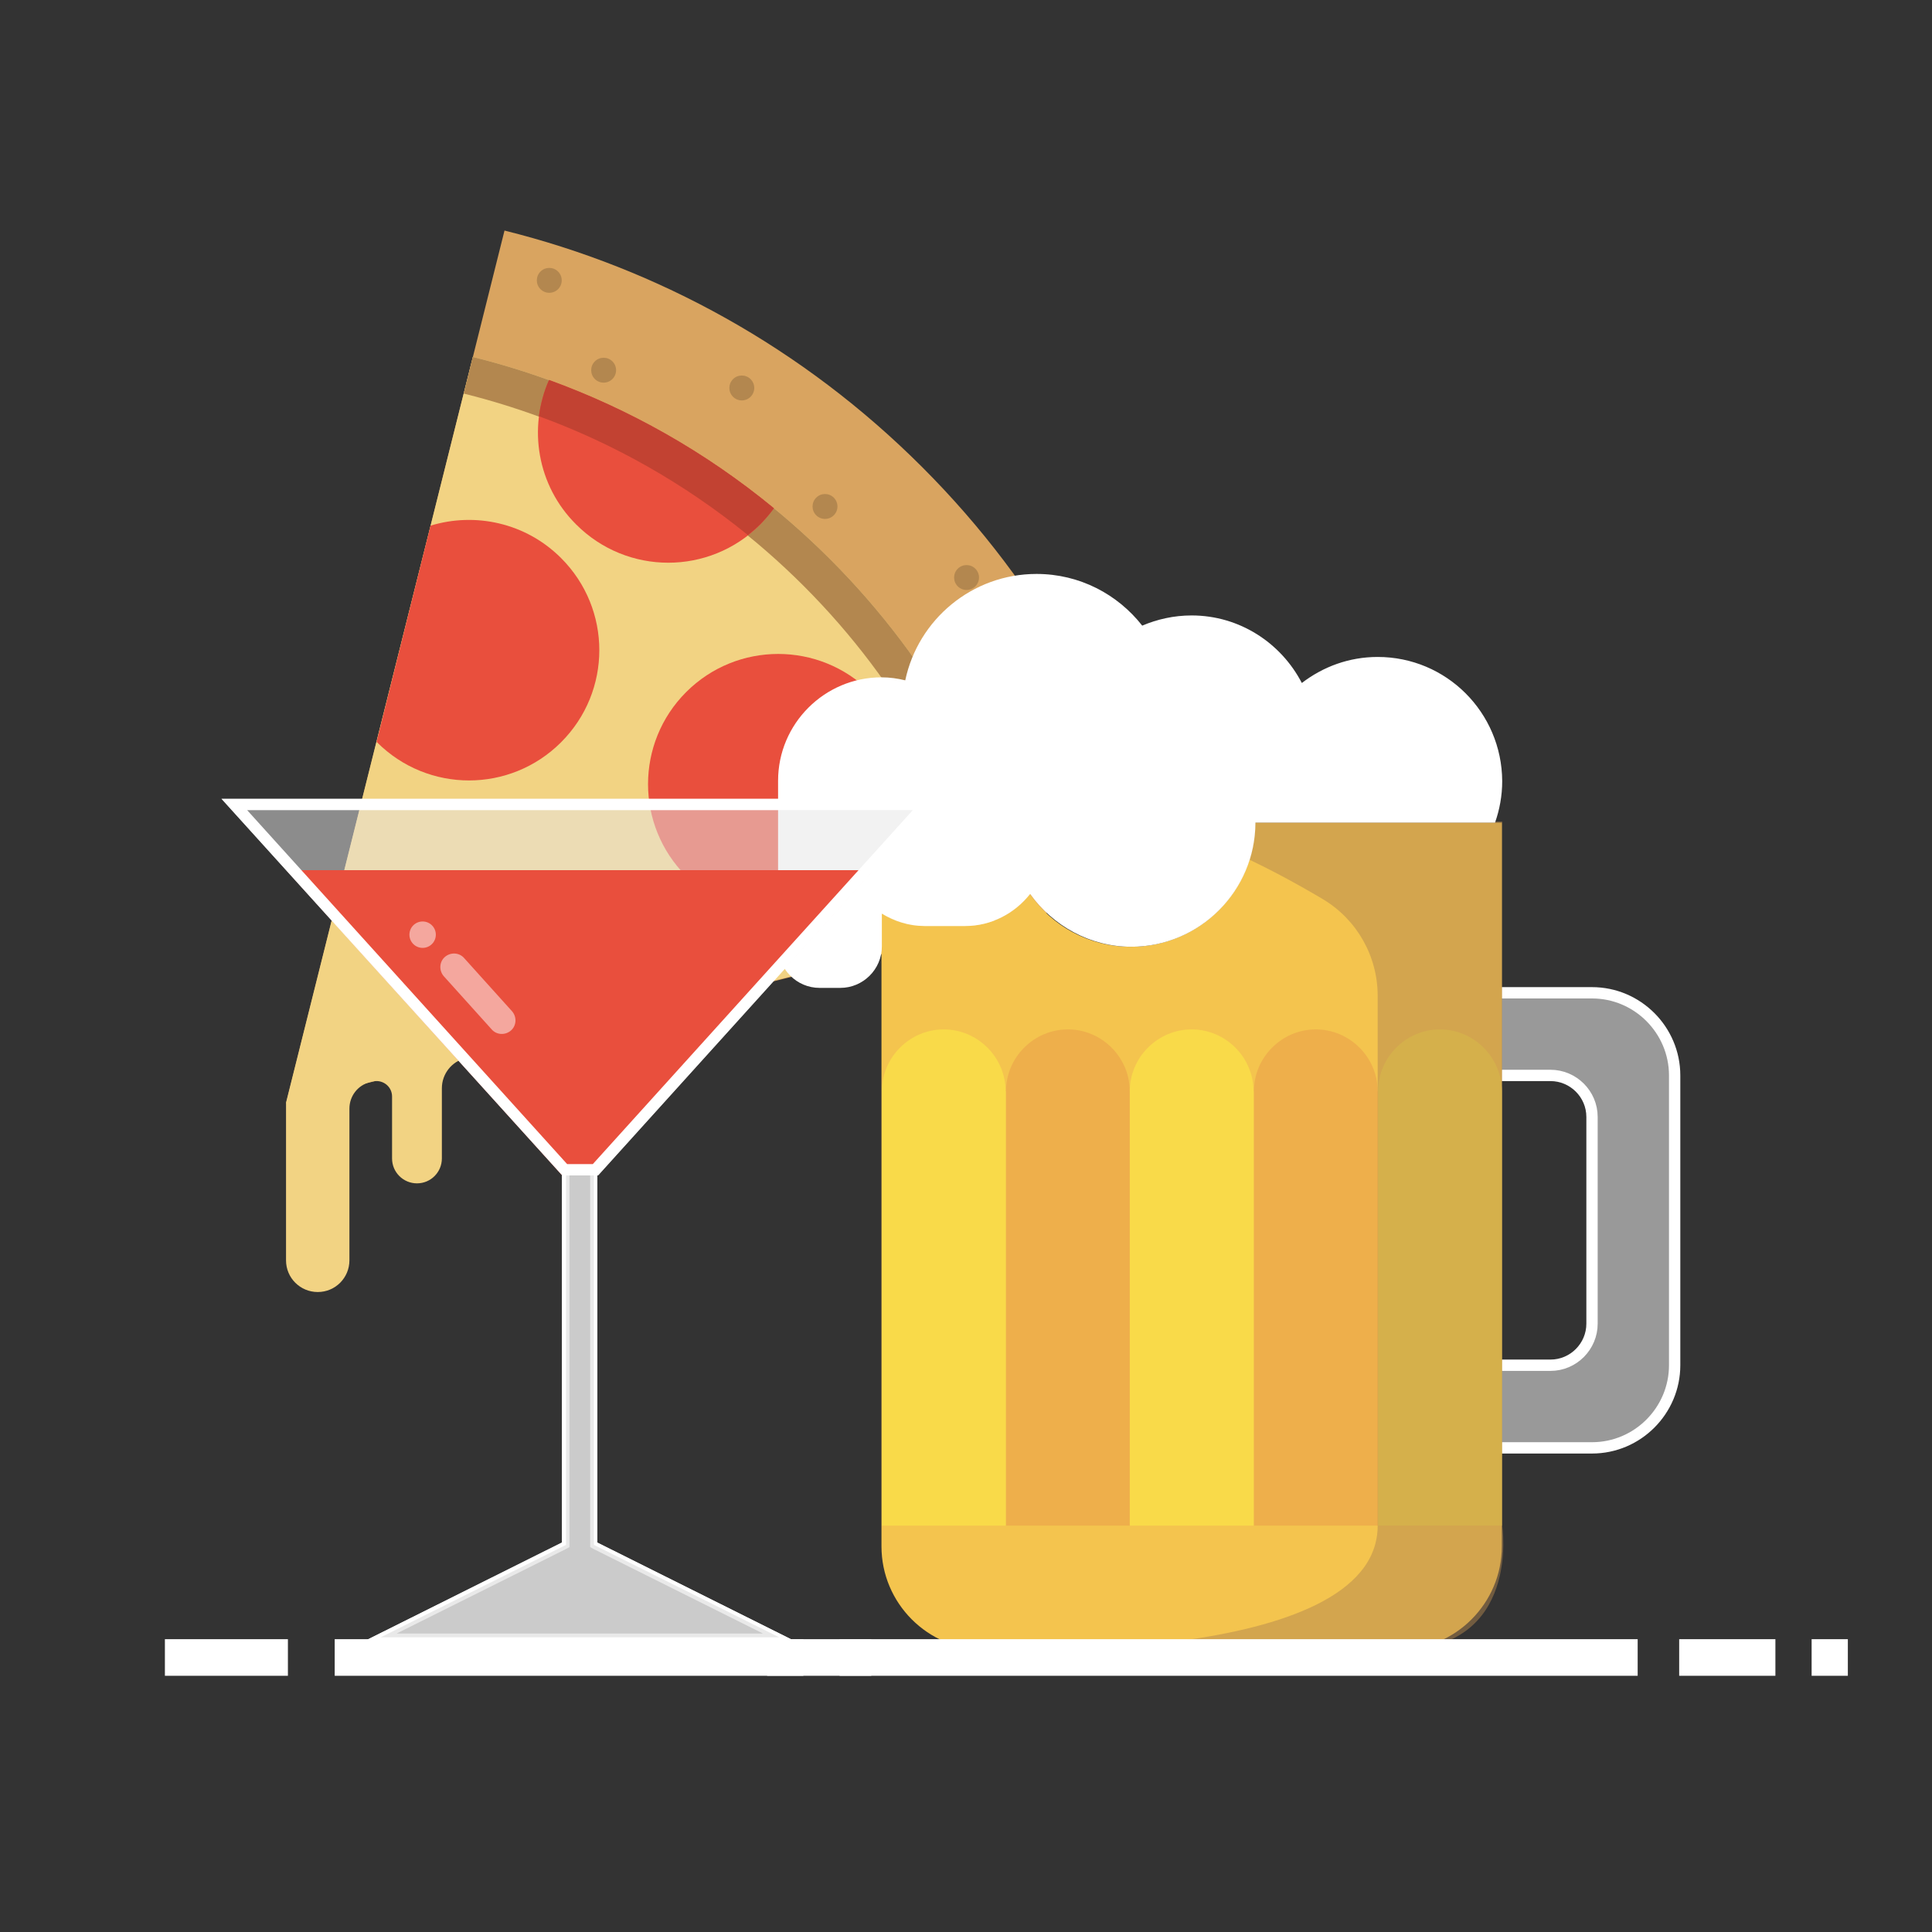 <?xml version="1.0" encoding="utf-8"?>
<!-- Generator: Adobe Illustrator 21.0.0, SVG Export Plug-In . SVG Version: 6.00 Build 0)  -->
<svg version="1.1" id="Capa_1" xmlns="http://www.w3.org/2000/svg" xmlns:xlink="http://www.w3.org/1999/xlink" x="0px" y="0px"
	 viewBox="0 0 512 512" style="enable-background:new 0 0 512 512;" xml:space="preserve">
<rect x="0" y="0" width="512" height="512" fill="#333333" stroke="none"/>
<style type="text/css">
	.st0{display:none;fill:#070708;}
	.st1{fill:#D9A460;}
	.st2{fill:#F2D383;}
	.st3{fill:#B3874F;}
	.st4{fill:#E94F3D;}
	.st5{fill:#C24232;}
	.st6{opacity:0.5;fill:#FFFFFF;}
	.st7{fill:none;stroke:#FFFFFF;stroke-width:3;stroke-miterlimit:10;}
	.st8{fill:#F4C44E;}
	.st9{fill:#F9DA49;}
	.st10{fill:#EEAF4B;}
	.st11{opacity:0.5;fill:#B3874F;}
	.st12{fill:#FFFFFF;}
	.st13{opacity:0.7;}
	.st14{fill:#E6E6E6;}
	.st15{opacity:0.5;}
</style>
<rect x="-6" y="1" class="st0" width="672" height="641"/>
<g>
	<g>
		<path class="st1" d="M244.4,123.8c-31.7-31.7-70.1-52.6-110.7-62.7L75.8,292.4l231.3-57.9C297,193.9,276.1,155.5,244.4,123.8z"/>
		<path class="st2" d="M220,148.2c-27.1-27.1-60-45-94.7-53.6L75.8,292.2l0,0v0l0,0.1l0,0V334c0,4.7,3.8,8.4,8.4,8.4h0
			c4.7,0,8.4-3.8,8.4-8.4v-40.2c0-3.3,2.2-6.2,5.4-7l0.8-0.2c2.6-0.6,5.1,1.3,5.1,4V307c0,3.7,3,6.6,6.6,6.6h0c3.7,0,6.6-3,6.6-6.6
			v-18.6c0-3.8,2.6-7.1,6.3-8l32.2-8.1l35-8.8l16-4l35-8.8l31.8-8C265,208.2,247.1,175.3,220,148.2z"/>
		<path class="st3" d="M220,148.2c-27.1-27.1-60-45-94.7-53.6l-2.4,9.7c33,8.2,64.3,25.2,90.1,51s42.8,57.1,51,90.1l9.7-2.4
			C265,208.2,247.1,175.3,220,148.2z"/>
		<path class="st4" d="M172.8,241.1c-12.5-12.5-32.7-12.5-45.1,0c-10.7,10.7-12.2,27.1-4.5,39.5l58.9-14.7
			C182.7,256.9,179.6,247.8,172.8,241.1z"/>
		<path class="st4" d="M148.7,147.9c-9.4-9.4-22.8-12.2-34.6-8.6l-14.3,57.3c0,0,0.1,0.1,0.1,0.1c13.5,13.5,35.3,13.5,48.8,0
			C162.2,183.2,162.2,161.4,148.7,147.9z"/>
		
			<ellipse transform="matrix(0.707 -0.707 0.707 0.707 -86.536 206.737)" class="st4" cx="206.3" cy="207.8" rx="34.5" ry="34.5"/>
		<g>
			<path class="st4" d="M205.1,134.7c-18.2-15-38.4-26.3-59.6-34c-5.6,12.6-3.2,28,7.2,38.3c13.5,13.5,35.3,13.5,48.8,0
				C202.8,137.6,204,136.2,205.1,134.7z"/>
			<path class="st5" d="M205.1,134.7c-18.2-15-38.4-26.3-59.6-34c-1.4,3.1-2.2,6.3-2.7,9.6c19.7,7.2,38.4,17.7,55.4,31.5
				c1.1-0.9,2.2-1.8,3.3-2.9C202.8,137.6,204,136.2,205.1,134.7z"/>
		</g>
		<g>
			
				<ellipse transform="matrix(0.707 -0.707 0.707 0.707 -9.905 124.707)" class="st3" cx="145.6" cy="74.3" rx="3.3" ry="3.3"/>
			<ellipse transform="matrix(0.707 -0.707 0.707 0.707 -22.507 141.87)" class="st3" cx="160" cy="98.1" rx="3.3" ry="3.3"/>
			
				<ellipse transform="matrix(0.707 -0.707 0.707 0.707 -15.089 169.131)" class="st3" cx="196.6" cy="102.8" rx="3.3" ry="3.3"/>
			
				<ellipse transform="matrix(0.707 -0.707 0.707 0.707 -30.866 193.961)" class="st3" cx="218.7" cy="134.2" rx="3.3" ry="3.3"/>
			<ellipse transform="matrix(0.707 -0.707 0.707 0.707 -33.156 226.012)" class="st3" cx="256.2" cy="153" rx="3.3" ry="3.3"/>
			
				<ellipse transform="matrix(0.707 -0.707 0.707 0.707 -52.443 234.033)" class="st3" cx="256.3" cy="180.3" rx="3.3" ry="3.3"/>
			
				<ellipse transform="matrix(0.707 -0.707 0.707 0.707 -74.377 274.506)" class="st3" cx="294.2" cy="227" rx="3.3" ry="3.3"/>
			
				<ellipse transform="matrix(0.707 -0.707 0.707 0.707 -61.545 256.786)" class="st3" cx="279.2" cy="202.7" rx="3.3" ry="3.3"/>
		</g>
	</g>
	<g>
		<path class="st6" d="M421.9,263.1H389V285h21.9c6,0,11,4.9,11,11v54.8c0,6-4.9,11-11,11H389v21.9h32.9c12.1,0,21.9-9.9,21.9-21.9
			V285C443.8,273,434,263.1,421.9,263.1z"/>
		<path class="st7" d="M421.9,263.1H389V285h21.9c6,0,11,4.9,11,11v54.8c0,6-4.9,11-11,11H389v21.9h32.9c12.1,0,21.9-9.9,21.9-21.9
			V285C443.8,273,434,263.1,421.9,263.1z"/>
		<path class="st8" d="M332.6,218c0,18.1-14.8,32.9-32.9,32.9c-11.1,0-20.9-5.5-26.8-14c-4,5.1-10.2,8.5-17.2,8.5h-10.8
			c-4.2,0-8-1.2-11.3-3.3v167.7c0,15.1,12.3,27.4,27.4,27.4h109.6c15.1,0,27.4-12.3,27.4-27.4V218H332.6z"/>
		<path class="st9" d="M266.5,289.2c0-9-7.4-16.4-16.4-16.4c-9,0-16.4,7.4-16.4,16.4v115.1h32.9V289.2z"/>
		<path class="st10" d="M299.4,289.2c0-9-7.4-16.4-16.4-16.4s-16.4,7.4-16.4,16.4v115.1h32.9V289.2z"/>
		<path class="st9" d="M332.2,289.2c0-9-7.4-16.4-16.4-16.4s-16.4,7.4-16.4,16.4v115.1h32.9V289.2z"/>
		<path class="st10" d="M365.1,289.2c0-9-7.4-16.4-16.4-16.4s-16.4,7.4-16.4,16.4v115.1h32.9V289.2z"/>
		<path class="st9" d="M398,289.2c0-9-7.4-16.4-16.4-16.4c-9,0-16.4,7.4-16.4,16.4v115.1H398V289.2z"/>
		<path class="st11" d="M297.1,217.7h101v186.6c0,0,5.1,32.9-27.5,32.9s-109.6,0-109.6,0s104.1,4.6,104.1-32.9V263.9
			c0-10.5-5.5-20.2-14.5-25.6C336.1,229.7,313.6,218,297.1,217.7z"/>
		<path class="st12" d="M365.1,174.1c-7.6,0-14.5,2.6-20.1,6.9c-5.5-10.6-16.5-17.9-29.2-17.9c-4.7,0-9.1,1-13.1,2.7
			c-6.5-8.3-16.6-13.7-28-13.7c-17.1,0-31.4,12.1-34.8,28.2c-2-0.5-4.1-0.8-6.3-0.8c-15.1,0-27.4,12.3-27.4,27.4v43.9
			c0,6,4.9,11,11,11h5.5c6,0,11-4.9,11-11v-8.7c3.3,2,7.2,3.3,11.3,3.3h10.8c7,0,13.2-3.4,17.2-8.5c6,8.4,15.8,14,26.8,14
			c18.1,0,32.9-14.8,32.9-32.9h63.5c1.2-3.4,1.9-7.1,1.9-11C398,188.8,383.3,174.1,365.1,174.1z"/>
	</g>
	<g>
		<path class="st12" d="M156.4,303.9v104.9v1.2l1.1,0.6l44.7,22.3h-97.1l44.7-22.3l1.1-0.6v-1.2V303.9H156.4 M158.4,301.9h-9.5
			v106.9l-52.3,26.1h114l-52.3-26.1V301.9L158.4,301.9z"/>
	</g>
	<g>
		<g class="st13">
			<polygon class="st14" points="98.8,434.4 149.4,409.1 149.4,302.4 157.9,302.4 157.9,409.1 208.5,434.4 			"/>
			<path class="st12" d="M157.4,302.9v105.9v0.6l0.6,0.3l48.5,24.2H100.9l48.5-24.2l0.6-0.3v-0.6V302.9H157.4 M158.4,301.9h-9.5
				v106.9l-52.3,26.1h114l-52.3-26.1V301.9L158.4,301.9z"/>
		</g>
		<g class="st15">
			<polygon class="st14" points="98.8,434.4 149.4,409.1 149.4,302.4 157.9,302.4 157.9,409.1 208.5,434.4 			"/>
			<path class="st12" d="M157.4,302.9v105.9v0.6l0.6,0.3l48.5,24.2H100.9l48.5-24.2l0.6-0.3v-0.6V302.9H157.4 M158.4,301.9h-9.5
				v106.9l-52.3,26.1h114l-52.3-26.1V301.9L158.4,301.9z"/>
		</g>
		<g class="st15">
			<polygon class="st14" points="149.1,310.9 59.8,212.2 247.5,212.2 158.2,310.9 			"/>
			<path class="st12" d="M246.4,212.7L158,310.4h-8.6l-88.4-97.8H246.4 M248.7,211.7h-190l90.3,99.8h9.5L248.7,211.7L248.7,211.7z"
				/>
		</g>
	</g>
	<path class="st4" d="M148.9,311.4l-73-80.8h155.5l-73,80.8H148.9z"/>
	<g>
		<path class="st12" d="M241.9,214.7l-84.8,93.8h-6.8l-84.8-93.8H241.9 M248.7,211.7h-190l90.3,99.8h9.5L248.7,211.7L248.7,211.7z"
			/>
	</g>
</g>
<g>
	<rect x="203.3" y="434.4" class="st12" width="9.6" height="9.7"/>
	<rect x="480.1" y="434.4" class="st12" width="9.6" height="9.7"/>
	<g>
		<rect x="445" y="434.4" class="st12" width="25.5" height="9.7"/>
		<rect x="222.5" y="434.4" class="st12" width="211.5" height="9.7"/>
	</g>
	<g>
		<rect x="88.7" y="434.4" class="st12" width="142.2" height="9.7"/>
		<rect x="43.7" y="434.4" class="st12" width="32.6" height="9.7"/>
	</g>
</g>
<path class="st6" d="M135.4,273.1L135.4,273.1c-1.5,1.3-3.8,1.2-5.1-0.3l-12.7-14.1c-1.3-1.5-1.2-3.8,0.3-5.1l0,0
	c1.5-1.3,3.8-1.2,5.1,0.3l12.7,14.1C137,269.5,136.9,271.8,135.4,273.1z"/>
<circle class="st6" cx="112" cy="247.7" r="3.5"/>
</svg>
